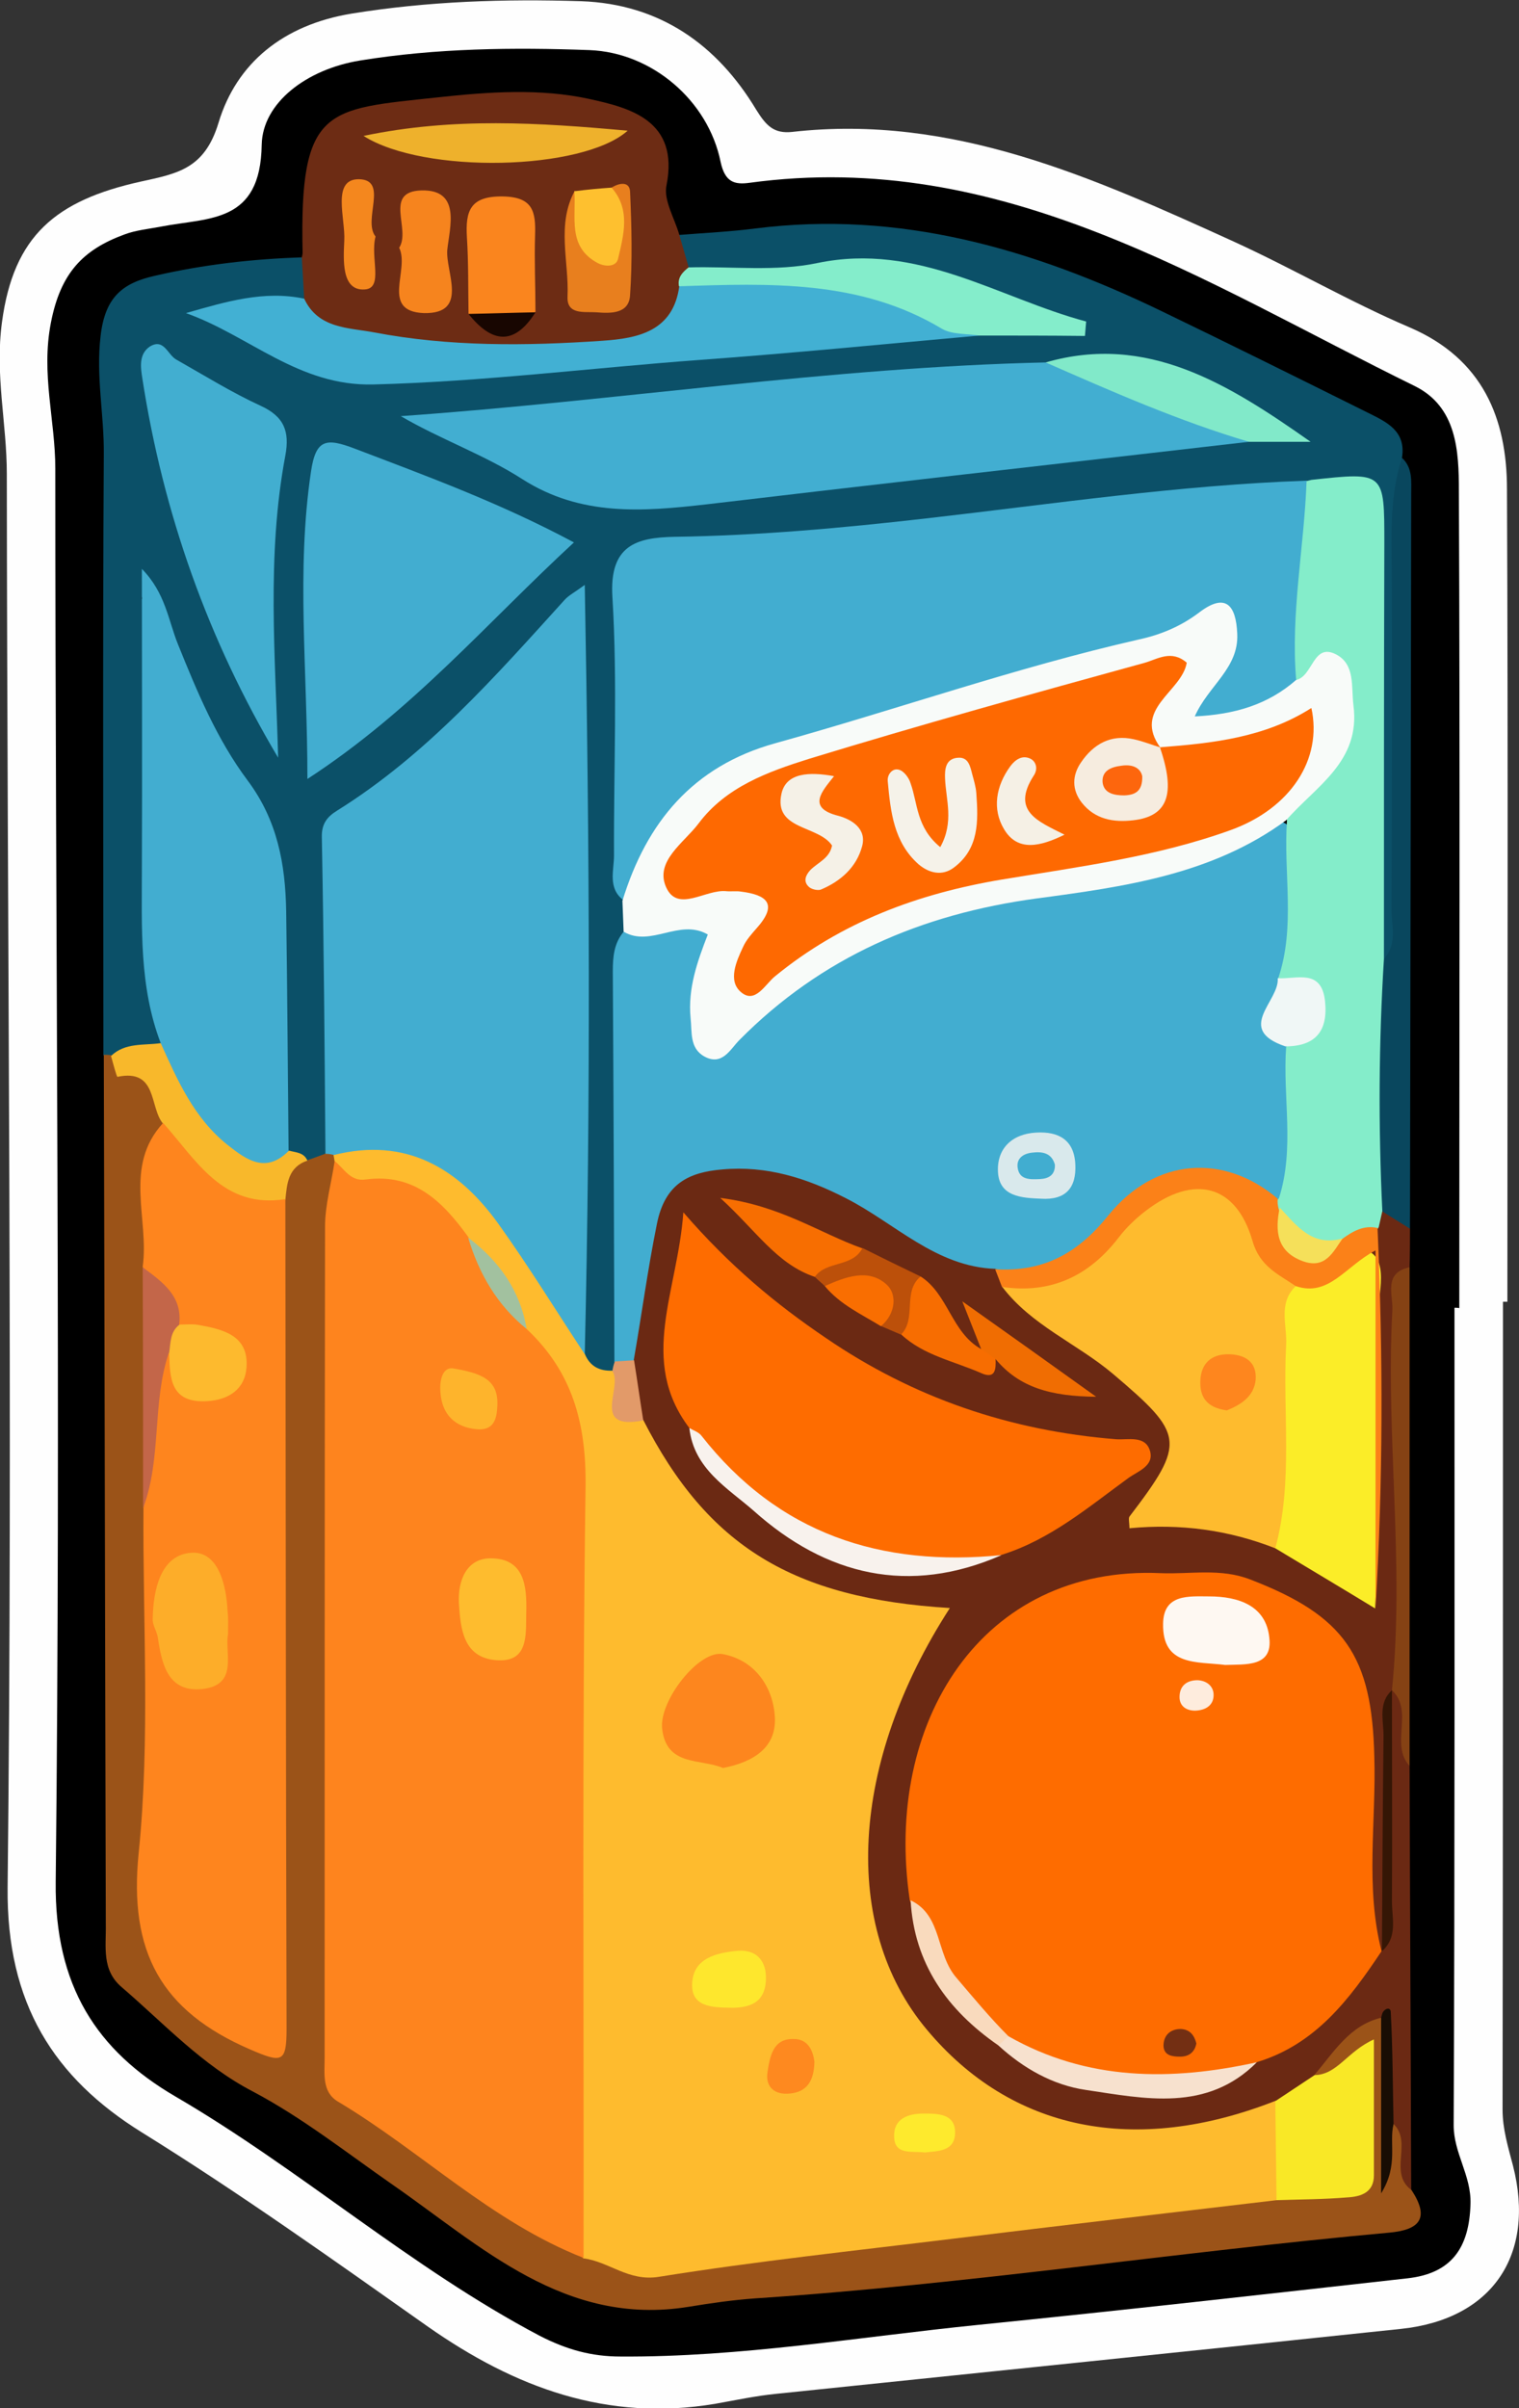<?xml version="1.0" encoding="utf-8"?>
<!-- Generator: Adobe Illustrator 23.0.2, SVG Export Plug-In . SVG Version: 6.00 Build 0)  -->
<svg version="1.1" id="Camada_1" xmlns="http://www.w3.org/2000/svg" xmlns:xlink="http://www.w3.org/1999/xlink" x="0px" y="0px"
	 viewBox="0 0 37.9 60.07" style="enable-background:new 0 0 37.9 60.07;" xml:space="preserve">
<rect x="0" y="0" width="37.9" height="60.07" fill="#333333" stroke="none"/>
<style type="text/css">
	.st0{fill:#FEFEFE;}
	.st1{fill:#0B5068;}
	.st2{fill:#6B2913;}
	.st3{fill:#9B5318;}
	.st4{fill:#6D2C14;}
	.st5{fill:#09475E;}
	.st6{fill:#854214;}
	.st7{fill:#FEBB2E;}
	.st8{fill:#42ADD0;}
	.st9{fill:#42AED1;}
	.st10{fill:#84EDCA;}
	.st11{fill:#F8FBF9;}
	.st12{fill:#42B0D3;}
	.st13{fill:#42AED0;}
	.st14{fill:#84EDCB;}
	.st15{fill:#81E9C9;}
	.st16{fill:#F8B82B;}
	.st17{fill:#E29A69;}
	.st18{fill:#FE6C00;}
	.st19{fill:#FBED28;}
	.st20{fill:#FB8118;}
	.st21{fill:#F9E826;}
	.st22{fill:#F8F2ED;}
	.st23{fill:#F7E1CE;}
	.st24{fill:#F76E01;}
	.st25{fill:#F76D01;}
	.st26{fill:#F06D02;}
	.st27{fill:#BC500A;}
	.st28{fill:#F9DABD;}
	.st29{fill:#351605;}
	.st30{fill:#F96E01;}
	.st31{fill:#180D04;}
	.st32{fill:#FE841E;}
	.st33{fill:#FE851E;}
	.st34{fill:#C36649;}
	.st35{fill:#EEB12C;}
	.st36{fill:#FA851E;}
	.st37{fill:#F6841E;}
	.st38{fill:#E87F1E;}
	.st39{fill:#FEC02F;}
	.st40{fill:#F4871E;}
	.st41{fill:#180601;}
	.st42{fill:#FD861E;}
	.st43{fill:#FEE72D;}
	.st44{fill:#FE891F;}
	.st45{fill:#FEEA2D;}
	.st46{fill:#A2C19F;}
	.st47{fill:#F0F7F6;}
	.st48{fill:#D9E9EC;}
	.st49{fill:#F5E05A;}
	.st50{fill:#FE6901;}
	.st51{fill:#FEF8F2;}
	.st52{fill:#FEECDD;}
	.st53{fill:#732F13;}
	.st54{fill:#FE861E;}
	.st55{fill:#FEBC2E;}
	.st56{fill:#FEB42C;}
	.st57{fill:#FDAD29;}
	.st58{fill:#FDBA2E;}
	.st59{fill:#41ADD0;}
	.st60{fill:#F5F2E9;}
	.st61{fill:#F6ECDF;}
	.st62{fill:#F5F1E7;}
	.st63{fill:#F5F0E5;}
	.st64{fill:#FD660D;}
</style>
<g>
	<path class="st0" d="M37.5,32.47c0,6.72,0,13.43-0.01,20.15c0,0.49,0.14,0.94,0.26,1.4c0.57,2.23-0.52,3.83-2.79,4.07
		c-5.2,0.55-10.4,1.08-15.59,1.62c-0.51,0.05-1.02,0.16-1.53,0.25c-2.69,0.45-4.99-0.4-7.17-1.93c-2.34-1.65-4.68-3.32-7.13-4.84
		c-2.19-1.36-3.38-3.21-3.35-6.11c0.13-11.75-0.01-23.51-0.02-35.26c0-1.26-0.3-2.47-0.12-3.79c0.29-2.15,1.34-3.03,3.46-3.5
		c0.91-0.2,1.59-0.31,1.94-1.46c0.45-1.5,1.62-2.45,3.32-2.73c1.91-0.31,3.81-0.37,5.73-0.31c1.96,0.07,3.39,1.08,4.37,2.71
		c0.25,0.4,0.44,0.6,0.9,0.55c4-0.45,7.5,1.14,11,2.73c1.49,0.68,2.91,1.51,4.41,2.15c1.81,0.78,2.42,2.26,2.42,4.03
		c0.03,6.76,0.01,13.52,0.01,20.27C37.58,32.47,37.54,32.47,37.5,32.47z"/>
	<path d="M36.29,32.62c0,6.8,0.01,13.59-0.02,20.39c0,0.7,0.44,1.25,0.42,1.96c-0.03,1.11-0.48,1.74-1.58,1.86
		c-3.57,0.4-7.13,0.8-10.7,1.16c-2.97,0.3-5.93,0.81-8.93,0.79c-0.72,0-1.34-0.17-2.02-0.52c-3.22-1.7-5.95-4.14-9.09-5.97
		c-1.95-1.14-3.01-2.75-2.98-5.35C1.52,35.2,1.38,23.44,1.38,11.69c0-1.21-0.36-2.36-0.11-3.64c0.24-1.24,0.8-1.82,1.83-2.2
		c0.29-0.11,0.62-0.14,0.93-0.2c1.19-0.23,2.47-0.07,2.5-2.04c0.02-1.04,1.11-1.88,2.45-2.1c1.91-0.31,3.82-0.33,5.73-0.26
		c1.56,0.06,2.96,1.26,3.27,2.79c0.11,0.51,0.35,0.57,0.72,0.52c6.31-0.86,11.34,2.49,16.6,5.07c1.05,0.52,1.1,1.62,1.1,2.61
		c0.03,6.8,0.01,13.6,0.01,20.39C36.38,32.62,36.33,32.62,36.29,32.62z"/>
	<path class="st1" d="M16.95,5.86c0.63-0.05,1.26-0.08,1.89-0.16c3.61-0.46,6.93,0.51,10.14,2.06c1.72,0.83,3.43,1.68,5.14,2.53
		c0.46,0.23,0.97,0.45,0.86,1.13c-0.03,3.85-0.01,7.71-0.03,11.56c0,0.37,0.11,0.83-0.42,0.99c-0.53-0.46-0.41-1.09-0.41-1.67
		c-0.02-2.82,0.02-5.64-0.01-8.46c-0.01-1.39-0.05-1.42-1.47-1.56c-5.13,0.38-10.2,1.38-15.37,1.47c-1.43,0.03-1.64,0.27-1.61,1.73
		c0.04,2.31-0.14,4.63,0.1,6.94c0.06,0.29,0.07,0.59,0.03,0.89c-0.29,3.02-0.05,6.05-0.15,9.07c-0.02,0.48,0.03,0.96-0.07,1.43
		c-0.03,0.15-0.1,0.28-0.19,0.4c-0.54,0.33-0.81,0-1.03-0.42c-0.26-2.07-0.22-4.16-0.07-6.22c0.15-2.12,0.2-4.22-0.01-6.34
		c-0.18-1.86,0-3.74-0.08-5.64c-0.58,0.11-0.76,0.56-1.03,0.87c-1.02,1.19-2.07,2.34-3.42,3.16c-0.99,0.6-1.38,1.36-1.35,2.56
		c0.06,2.15,0.17,4.31-0.08,6.47C8.21,28.95,8,29.12,7.68,29.1c-0.29-0.05-0.54-0.18-0.69-0.44c-0.4-1.45-0.21-2.94-0.17-4.41
		c0.05-1.98-0.25-3.79-1.41-5.46c-0.81-1.17-1.26-2.55-1.75-3.89c-0.09-0.14-0.19,0.12-0.08,0.01c0.05-0.05,0.1-0.04,0.11,0.04
		C4.2,18.6,3.54,22.3,4.15,25.94c-0.26,0.5-0.77,0.43-1.21,0.51c-0.13,0-0.25-0.04-0.36-0.13c0-5-0.02-9.99,0.01-14.99
		c0.01-0.98-0.2-1.94-0.08-2.95c0.11-0.97,0.55-1.32,1.35-1.5C5.07,6.6,6.29,6.46,7.53,6.42C7.91,6.67,7.86,7,7.71,7.36
		C7.13,7.9,6.32,7.57,5.67,7.88C7.58,9.39,9.8,9.3,12.01,9.13c3.89-0.29,7.75-0.91,11.66-0.91c0.24,0,0.47-0.08,0.7-0.13
		c0.82-0.12,1.64-0.19,2.26,0.05C25.56,7.85,24.33,7.4,23.08,7c-0.77-0.25-1.54-0.25-2.35-0.14c-1.18,0.16-2.37,0.27-3.54-0.09
		C16.89,6.52,16.73,6.24,16.95,5.86z"/>
	<path class="st2" d="M35.17,44.05c0.01,3.53,0.03,7.05,0.04,10.58c-0.88-0.24-0.4-1.07-0.68-1.57c-0.16-0.8-0.15-1.61-0.05-2.42
		c0-0.04,0.02-0.08,0.03-0.11c-0.03,0-0.07,0-0.1,0.01c-0.57,0.4-1,0.94-1.51,1.39c-0.37,0.29-0.75,0.56-1.15,0.81
		c-3.44,1.31-6.62,0.82-8.87-1.95c-0.91-1.13-1.43-2.34-1.45-3.82c-0.02-2.34,0.05-4.63,1.71-6.58c-3.6-0.05-5.9-1.86-7.34-4.93
		c-0.12-0.5-0.14-1.02-0.2-1.53c0.06-1.23,0.15-2.46,0.52-3.66c0.26-0.83,0.79-1.26,1.63-1.35c1.26-0.13,2.44,0.05,3.57,0.7
		c1.13,0.65,2.2,1.45,3.48,1.82c0.17,0.09,0.28,0.24,0.38,0.4c0.7,0.95,1.82,1.39,2.69,2.13c1.85,1.57,1.92,1.67,0.88,3.81
		c1.08-0.05,2.07,0.18,3.03,0.57c0.83,0.23,1.33,1.22,2.35,1.03c0.08-2.84-0.01-5.66,0.04-8.49c0.01-0.2,0.05-0.4,0.15-0.59
		c0.53-0.48,0.65,0.04,0.86,0.35c0,0.32,0,0.65-0.01,0.97c-0.29,0.43-0.18,0.92-0.2,1.39c-0.12,2.78,0.2,5.56,0,8.33
		c-0.02,0.28-0.01,0.56-0.18,0.8c-0.39,0.99-0.12,2.03-0.17,3.04c-0.05,1.07-0.01,2.15-0.01,3.22c-0.14,0.34-0.32,0.29-0.49,0.03
		c-0.22-0.36-0.19-0.77-0.2-1.16c-0.01-1.2,0-2.39,0-3.59c0-2.18-0.59-3.25-2.66-3.81c-2.15-0.58-4.32-0.56-6.2,1.04
		c-2,1.7-2.12,3.97-2.1,6.32c0.15,1.55,0.89,2.74,2.18,3.6c1.9,1.27,3.88,1.63,5.97,0.5c1.51-0.59,2.41-1.9,3.5-2.98
		c0.02-2.03-0.04-4.06,0.03-6.08c0.29-0.31,0.38-0.05,0.42,0.18C35.16,42.98,34.99,43.53,35.17,44.05z"/>
	<path class="st3" d="M34.77,52.98c0.48,0.46-0.14,1.22,0.45,1.65c0.45,0.69,0.22,0.99-0.56,1.06c-5.28,0.48-10.53,1.29-15.82,1.64
		c-0.56,0.04-1.11,0.12-1.66,0.21c-3.09,0.5-5.17-1.51-7.39-3.05c-1.15-0.8-2.25-1.67-3.48-2.32c-1.27-0.66-2.21-1.69-3.27-2.6
		c-0.51-0.43-0.39-1.01-0.4-1.56c-0.02-7.23-0.03-14.47-0.05-21.7c0.06,0,0.12,0,0.18,0.01c0.95,0.27,1.56,0.8,1.39,1.89
		c-0.44,1.16-0.22,2.36-0.28,3.55c0.05,1.93-0.05,3.85,0.01,5.78c-0.04,3.4,0.03,6.8,0.02,10.19c0,1.34,1.01,2.55,2.28,2.83
		c0.39,0.08,0.51-0.1,0.55-0.42c0.05-0.36,0.03-0.72,0.03-1.08C6.79,42.71,6.71,36.36,6.8,30c0.09-0.52,0.09-1.1,0.87-1.06
		c0.15-0.05,0.3-0.11,0.44-0.16c0.13-0.12,0.24-0.1,0.34,0.04c0.07,0.12,0.11,0.26,0.13,0.4C8.28,36.47,8.51,43.74,8.46,51
		c0,0.54,0.1,1.07,0.58,1.38c1.87,1.21,3.54,2.74,5.62,3.61c0.9,0.41,1.81,0.4,2.79,0.27c4.72-0.62,9.45-1.19,14.19-1.67
		c2.22-0.14,2.32,0.43,2.29-2.49c0-0.15,0.03-0.31-0.07-0.47c-0.35-0.04-0.66,0.48-1.06,0.12c0.48-0.56,0.87-1.23,1.66-1.42
		c0.33,1.13,0.04,2.28,0.16,3.35C34.67,53.5,34.51,53.2,34.77,52.98z"/>
	<path class="st4" d="M16.95,5.86c0.08,0.27,0.15,0.53,0.23,0.8c0.07,0.27,0.05,0.54-0.04,0.81c-0.36,1.13-1.34,1.33-2.3,1.4
		C12.89,8.99,10.92,9,8.99,8.56C8.41,8.42,7.55,8.45,7.59,7.45C7.57,7.1,7.55,6.76,7.53,6.42C7.54,6.38,7.55,6.34,7.55,6.3
		c-0.08-3.65,0.59-3.57,3.36-3.87c1.28-0.14,2.57-0.23,3.8,0.04c1,0.22,2.24,0.53,1.92,2.15C16.55,4.99,16.83,5.44,16.95,5.86z"/>
	<path class="st5" d="M35.18,30.65c-0.23-0.15-0.47-0.29-0.7-0.44c-0.31-0.3-0.35-0.7-0.35-1.09c-0.03-1.37-0.04-2.75,0-4.12
		c0.01-0.39,0.05-0.79,0.39-1.07c0.35-0.37,0.2-0.83,0.2-1.25c0.01-3.09,0.02-6.18,0-9.27c0-0.68,0.05-1.34,0.26-1.99
		c0.27,0.25,0.23,0.58,0.23,0.9C35.2,18.42,35.19,24.53,35.18,30.65z"/>
	<path class="st6" d="M35.17,44.05c-0.5-0.55,0.12-1.36-0.44-1.89l0,0c0.32-3.16-0.16-6.32,0.01-9.48c0.02-0.39-0.23-0.93,0.43-1.07
		C35.17,35.76,35.17,39.91,35.17,44.05z"/>
	<path class="st7" d="M31.85,54.88c-2.69,0.32-5.37,0.63-8.06,0.96c-2.45,0.3-4.9,0.56-7.34,0.95c-0.77,0.13-1.25-0.38-1.9-0.46
		c-0.44-0.55-0.36-1.21-0.36-1.84c-0.01-5.7-0.03-11.4,0.02-17.1c0.01-1.46-0.21-2.77-1.21-3.87c-0.31-0.94-0.71-1.82-1.51-2.45
		c-0.62-0.74-1.29-1.39-2.35-1.37c-0.48,0.01-0.66-0.34-0.79-0.73c-0.01-0.06-0.02-0.11-0.03-0.17c1.01-0.61,2.19-0.47,3.21,0.41
		c1.42,1.24,2.49,2.73,3.06,4.56c0.13,0.31,0.36,0.43,0.69,0.42c0.43,0.3,0.19,1.03,0.77,1.23c1.61,3.15,3.73,4.45,7.65,4.69
		c-2.49,3.85-2.72,7.95-0.58,10.51c2.11,2.53,5.2,3.16,8.71,1.78C32.42,53.23,32.36,54.05,31.85,54.88z"/>
	<path class="st8" d="M24.84,31.65c-1.49-0.05-2.51-1.14-3.73-1.76c-0.99-0.51-1.99-0.82-3.09-0.72c-0.83,0.07-1.43,0.35-1.63,1.36
		c-0.23,1.13-0.38,2.27-0.58,3.41c-0.15,0.19-0.31,0.21-0.48,0.03c-0.01-3.25-0.02-6.49-0.04-9.74c0-0.37,0.03-0.71,0.28-1
		c0.31-0.22,0.67-0.25,1.03-0.28c1.06-0.09,1.31,0.19,1.09,1.2c-0.03,0.16-0.1,0.31-0.11,0.47c-0.03,0.39-0.2,0.87,0.19,1.11
		c0.38,0.24,0.66-0.19,0.9-0.41c2.12-1.93,4.63-2.89,7.45-3.23c1.78-0.22,3.54-0.59,5.17-1.43c0.3-0.15,0.67-0.35,0.97,0.06
		c0.3,1.18,0.24,2.37,0.01,3.55c-0.33,0.71-0.57,1.41,0.06,2.09c0.07,1.2,0.4,2.42-0.24,3.58c-0.53,0.21-0.84-0.34-1.32-0.39
		c-1.28-0.14-2.31,0.21-3.14,1.24C26.92,31.66,26.05,32.25,24.84,31.65z"/>
	<path class="st8" d="M15.55,22.45c-0.39-0.3-0.23-0.74-0.23-1.11c-0.01-2.15,0.09-4.31-0.04-6.45c-0.08-1.29,0.6-1.48,1.54-1.5
		c2.11-0.03,4.2-0.22,6.3-0.46c3.15-0.36,6.3-0.83,9.48-0.94c0.33,0.35,0.35,0.8,0.28,1.22c-0.2,1.17-0.15,2.35-0.27,3.52
		c-0.37,1.04-1.3,1.22-2.2,1.37c-0.62,0.1-0.93-0.2-0.57-0.85c0.08-0.14,0.18-0.27,0.25-0.41c0.2-0.37,0.63-0.8,0.26-1.17
		c-0.33-0.32-0.69,0.22-1.05,0.3c-2.45,0.54-4.79,1.45-7.22,2.06c-0.85,0.21-1.68,0.48-2.52,0.74c-1.54,0.47-2.66,1.4-3.37,2.84
		C16.03,21.93,15.89,22.27,15.55,22.45z"/>
	<path class="st8" d="M14.59,33.78c-0.72-1.09-1.4-2.2-2.16-3.26c-1-1.39-2.31-2.16-4.1-1.71c-0.07-0.02-0.14-0.03-0.21-0.03
		c-0.02-2.63-0.04-5.26-0.09-7.89c-0.01-0.35,0.14-0.52,0.38-0.67c2.23-1.39,3.94-3.34,5.68-5.26c0.1-0.11,0.24-0.18,0.5-0.37
		C14.71,21.08,14.74,27.43,14.59,33.78z"/>
	<path class="st9" d="M31.16,11.02c-3.28,0.38-6.57,0.75-9.85,1.13c-1.23,0.14-2.46,0.29-3.68,0.43c-1.58,0.18-3.13,0.31-4.6-0.63
		c-0.95-0.61-2.04-0.99-3.03-1.57c5.4-0.38,10.72-1.22,16.1-1.34C27.88,9.46,29.64,9.93,31.16,11.02z"/>
	<path class="st10" d="M32.34,16.96c-0.14-1.67,0.2-3.31,0.26-4.96c0.04-0.01,0.08-0.02,0.12-0.03c1.83-0.2,1.82-0.2,1.82,1.58
		c-0.01,3.46-0.01,6.91-0.01,10.37c-0.13,2.09-0.14,4.19-0.04,6.29c-0.03,0.14-0.06,0.27-0.09,0.4c-0.21,0.34-0.56,0.43-0.92,0.51
		c-0.77,0.08-1.33-0.21-1.68-0.9c-0.03-0.13,0.01-0.24,0.11-0.33c0.4-1.25,0.09-2.52,0.18-3.78c0.84-0.98,0.84-0.98-0.2-1.7
		c0.44-1.29,0.13-2.62,0.22-3.93c-0.04-0.51,0.35-0.76,0.63-1.07c0.35-0.38,0.64-0.78,0.72-1.32C33.6,17.02,33.38,16.79,32.34,16.96
		z"/>
	<path class="st8" d="M4.01,26.02c-0.54-1.41-0.47-2.89-0.47-4.36c0.01-2.43,0-4.87,0-7.47c0.59,0.6,0.66,1.29,0.9,1.88
		c0.48,1.19,0.97,2.37,1.74,3.4c0.74,0.99,0.94,2.08,0.96,3.25c0.03,1.99,0.04,3.99,0.06,5.98c-0.2,0.75-0.75,0.57-1.22,0.41
		C5.05,28.78,4.01,27.11,4.01,26.02z"/>
	<path class="st11" d="M32.34,16.96c0.42-0.09,0.42-0.93,0.99-0.64c0.49,0.25,0.38,0.81,0.44,1.28c0.18,1.4-0.94,2.01-1.68,2.86
		c-1.85,1.36-4.05,1.66-6.22,1.95c-2.88,0.39-5.37,1.46-7.42,3.53c-0.23,0.23-0.43,0.66-0.88,0.41c-0.37-0.21-0.3-0.61-0.34-0.96
		c-0.07-0.74,0.17-1.41,0.43-2.08c-0.71-0.41-1.42,0.33-2.1-0.07c-0.01-0.26-0.02-0.51-0.03-0.77c0.6-1.96,1.76-3.36,3.81-3.93
		c3.03-0.84,6-1.89,9.08-2.59c0.55-0.12,1.05-0.33,1.51-0.68c0.65-0.49,0.91-0.18,0.94,0.54c0.04,0.86-0.72,1.29-1.06,2.06
		C30.81,17.82,31.63,17.58,32.34,16.96z"/>
	<path class="st8" d="M7.67,19.43c0-2.74-0.28-5.2,0.09-7.67c0.12-0.81,0.38-0.84,1.09-0.57c1.81,0.69,3.64,1.36,5.47,2.34
		C12.15,15.53,10.3,17.72,7.67,19.43z"/>
	<path class="st12" d="M7.59,7.45c0.35,0.75,1.1,0.72,1.74,0.84c1.88,0.36,3.79,0.34,5.7,0.21c0.88-0.06,1.77-0.23,1.92-1.37
		c1.52-0.47,3.09-0.41,4.58-0.07c1,0.23,2.08,0.57,2.91,1.31c-2.34,0.21-4.67,0.44-7.01,0.61c-2.7,0.2-5.39,0.54-8.11,0.61
		C7.45,9.64,6.22,8.37,4.64,7.81C5.65,7.52,6.59,7.24,7.59,7.45z"/>
	<path class="st13" d="M6.94,18.9c-1.75-2.94-2.87-6.1-3.39-9.47C3.51,9.17,3.46,8.84,3.73,8.65C4.09,8.42,4.18,8.85,4.4,8.97
		c0.69,0.39,1.38,0.82,2.1,1.15c0.59,0.27,0.73,0.64,0.62,1.24C6.65,13.85,6.87,16.36,6.94,18.9z"/>
	<path class="st14" d="M24.43,8.37c-0.31-0.05-0.67-0.02-0.93-0.17c-2.05-1.23-4.31-1.13-6.56-1.06c-0.04-0.22,0.09-0.35,0.24-0.47
		c1.07-0.03,2.18,0.11,3.22-0.11c2.51-0.52,4.5,0.87,6.7,1.46c-0.01,0.12-0.02,0.24-0.03,0.36C26.19,8.37,25.31,8.37,24.43,8.37z"/>
	<path class="st15" d="M31.16,11.02c-1.75-0.52-3.41-1.25-5.07-1.98c2.53-0.73,4.55,0.53,6.61,1.98
		C32.19,11.02,31.67,11.02,31.16,11.02z"/>
	<path class="st16" d="M4.01,26.02c0.42,0.93,0.83,1.87,1.67,2.54c0.48,0.38,0.96,0.72,1.53,0.14c0.17,0.05,0.37,0.04,0.46,0.25
		c-0.48,0.16-0.51,0.57-0.55,0.98c-1.32,0.51-2.47-0.2-3.05-1.9c-0.35-0.41-0.13-1.38-1.14-1.17c-0.02,0-0.11-0.34-0.16-0.52
		C3.12,26,3.59,26.08,4.01,26.02z"/>
	<path class="st17" d="M15.34,33.96c0.16-0.01,0.32-0.02,0.48-0.03c0.08,0.5,0.15,1,0.23,1.5c-1.33,0.26-0.5-0.83-0.77-1.23
		C15.29,34.12,15.31,34.04,15.34,33.96z"/>
	<path class="st18" d="M34.47,48.67c-0.8,1.2-1.65,2.33-3.12,2.77c-2.11,0.99-4.15,0.75-6.12-0.41c-1.47-0.77-1.97-2.22-2.53-3.63
		c-0.66-4.43,1.79-8.36,6.26-8.16c0.75,0.03,1.5-0.13,2.24,0.16c2.36,0.91,3.03,1.91,3.09,4.41C34.34,45.43,34.06,47.06,34.47,48.67
		L34.47,48.67z"/>
	<path class="st18" d="M17.2,35.62c-1.28-1.69-0.29-3.4-0.15-5.38c1.16,1.34,2.31,2.29,3.55,3.13c2.19,1.5,4.61,2.32,7.25,2.53
		c0.3,0.02,0.72-0.1,0.84,0.28c0.12,0.39-0.31,0.52-0.54,0.69c-0.99,0.72-1.94,1.53-3.15,1.91C21.61,39.66,19.14,38.29,17.2,35.62z"
		/>
	<path class="st7" d="M31.82,38.62c-1.17-0.46-2.38-0.62-3.64-0.5c0-0.14-0.03-0.24,0-0.29c1.42-1.86,1.37-2.05-0.41-3.56
		c-0.9-0.76-2.04-1.21-2.77-2.18c1.4-0.2,2.36-1.05,3.35-1.98c1.28-1.2,2.57-0.86,3.19,0.76c0.21,0.55,0.88,0.71,0.92,1.34
		c-0.08,1.74,0.06,3.48-0.12,5.21C32.3,37.86,32.38,38.38,31.82,38.62z"/>
	<path class="st19" d="M31.82,38.62c0.45-1.67,0.18-3.38,0.27-5.07c0.03-0.49-0.21-1.04,0.24-1.47c0.61-0.33,1.22-1.16,1.82-0.87
		c0.54,0.26,0.2,1.23,0.2,1.88c0,2.34,0.07,4.69-0.04,7.03C33.49,39.62,32.65,39.12,31.82,38.62z"/>
	<path class="st20" d="M34.32,40.12c0-2.93,0-5.85,0-8.93c-0.75,0.39-1.16,1.17-1.99,0.89c-0.44-0.3-0.9-0.49-1.08-1.13
		c-0.41-1.41-1.46-1.67-2.66-0.75c-0.25,0.19-0.49,0.42-0.68,0.67c-0.74,0.96-1.69,1.41-2.91,1.23c-0.06-0.15-0.11-0.29-0.17-0.44
		c1.19,0.07,2.05-0.38,2.82-1.34c1.18-1.46,2.9-1.55,4.23-0.42c-0.01,0.08,0,0.16,0.02,0.24c0.24,0.83,0.6,1.44,1.58,0.77
		c0.26-0.19,0.54-0.36,0.89-0.28C34.51,33.78,34.51,36.95,34.32,40.12z"/>
	<path class="st21" d="M31.85,54.88c-0.01-0.82-0.02-1.65-0.03-2.47c0.33-0.22,0.65-0.43,0.98-0.65c0.57-0.01,0.81-0.59,1.48-0.89
		c0,1.21,0,2.3,0,3.39c0,0.42-0.31,0.53-0.65,0.55C33.04,54.86,32.45,54.86,31.85,54.88z"/>
	<path class="st22" d="M17.2,35.62c0.1,0.06,0.23,0.1,0.3,0.19c1.92,2.45,4.48,3.28,7.49,2.98c-2.31,1.01-4.38,0.51-6.19-1.11
		C18.16,37.12,17.31,36.64,17.2,35.62z"/>
	<path class="st23" d="M25.16,50.79c1.97,1.12,4.06,1.12,6.2,0.65c-1.25,1.25-2.79,0.91-4.27,0.69c-0.82-0.12-1.56-0.54-2.18-1.11
		C24.86,50.8,24.89,50.67,25.16,50.79z"/>
	<path class="st24" d="M20.33,31.85c-0.95-0.32-1.45-1.14-2.36-1.97c1.51,0.19,2.48,0.88,3.55,1.26
		C21.45,31.91,20.84,31.79,20.33,31.85z"/>
	<path class="st25" d="M22.97,31.84c0.69,0.44,0.77,1.4,1.51,1.81c0.19-0.02,0.37-0.02,0.36,0.25c0.01,0.25,0,0.51-0.36,0.35
		c-0.68-0.3-1.43-0.44-1.99-0.96C22.43,32.73,22.15,32.1,22.97,31.84z"/>
	<path class="st26" d="M24.84,33.9c-0.12-0.08-0.24-0.17-0.36-0.25c-0.12-0.31-0.25-0.63-0.47-1.19c1.17,0.83,2.17,1.54,3.34,2.38
		C26.22,34.83,25.43,34.61,24.84,33.9z"/>
	<path class="st27" d="M22.97,31.84c-0.46,0.38-0.09,1.05-0.49,1.45c-0.16-0.07-0.33-0.14-0.49-0.21c0.07-1.09-0.78-0.89-1.41-1
		c-0.08-0.08-0.17-0.15-0.25-0.23c0.29-0.41,0.94-0.23,1.19-0.72C22,31.37,22.49,31.61,22.97,31.84z"/>
	<path class="st28" d="M25.16,50.79c-0.08,0.08-0.17,0.16-0.25,0.23c-1.27-0.88-2.1-2.03-2.19-3.62c0.8,0.38,0.62,1.34,1.15,1.94
		C24.28,49.82,24.7,50.33,25.16,50.79z"/>
	<path class="st29" d="M34.73,42.16c0,1.76,0.01,3.51,0,5.27c0,0.42,0.15,0.89-0.25,1.24c0,0,0-0.01,0-0.01
		c0.01-1.79,0.02-3.58,0.04-5.37C34.52,42.91,34.38,42.48,34.73,42.16C34.73,42.16,34.73,42.16,34.73,42.16z"/>
	<path class="st30" d="M20.58,32.08c0.51-0.23,1.09-0.45,1.54-0.04c0.27,0.24,0.23,0.73-0.14,1.04
		C21.49,32.78,20.96,32.54,20.58,32.08z"/>
	<path class="st31" d="M34.77,52.98c-0.12,0.49,0.13,1.02-0.31,1.73c0-1.62,0-3,0-4.38c0.01-0.04,0.02-0.08,0.03-0.11
		c0.05-0.12,0.2-0.17,0.21-0.04C34.75,51.12,34.75,52.05,34.77,52.98z"/>
	<path class="st32" d="M13.14,33.15c1.14,1.07,1.49,2.35,1.47,3.93c-0.09,6.41-0.04,12.83-0.05,19.24c-2.3-0.9-4.05-2.66-6.13-3.9
		c-0.4-0.24-0.33-0.69-0.33-1.09c0-6.91,0-13.82,0.01-20.73c0-0.55,0.16-1.09,0.24-1.64c0.24,0.19,0.39,0.52,0.78,0.46
		c1.21-0.16,1.92,0.56,2.55,1.43C12.17,31.63,12.72,32.35,13.14,33.15z"/>
	<path class="st33" d="M4.07,28.01c0.83,0.93,1.49,2.15,3.05,1.9c0.01,6.9,0.01,13.8,0.03,20.7c0,0.85-0.12,0.85-0.91,0.51
		c-2.22-0.96-3.03-2.43-2.78-4.9c0.29-2.84,0.1-5.74,0.12-8.61c0.23-1.27-0.03-2.6,0.41-3.84c0.42-0.17,0.44,0.22,0.57,0.42
		c0.2,0.31,0.44,0.46,0.8,0.32c0.19-0.07,0.35-0.21,0.37-0.43c0.04-0.4-0.23-0.56-0.55-0.68c-0.22-0.09-0.46-0.12-0.67-0.25
		c-0.42-0.46-0.66-1.02-0.95-1.55C3.73,30.41,3.07,29.1,4.07,28.01z"/>
	<path class="st34" d="M3.56,31.61c0.48,0.36,1,0.71,0.91,1.43c0.04,0.28,0.02,0.55-0.26,0.71c-0.42,1.25-0.17,2.62-0.64,3.87
		C3.57,35.61,3.57,33.61,3.56,31.61z"/>
	<path class="st35" d="M15.66,3.26c-1.12,1-5.08,1.09-6.59,0.13C11.32,2.92,13.44,3.06,15.66,3.26z"/>
	<path class="st36" d="M11.69,7.83c-0.01-0.64,0-1.27-0.04-1.91c-0.04-0.66,0.08-1.03,0.89-1.02c0.76,0.01,0.83,0.38,0.81,0.97
		c-0.02,0.64,0.01,1.27,0.01,1.91C12.82,8.22,12.26,8.17,11.69,7.83z"/>
	<path class="st37" d="M9.96,6.18c0.3-0.46-0.4-1.4,0.55-1.43c1-0.03,0.71,0.92,0.65,1.48c-0.05,0.55,0.55,1.6-0.58,1.58
		C9.48,7.77,10.23,6.73,9.96,6.18z"/>
	<path class="st38" d="M15.26,4.68c0.19-0.12,0.44-0.16,0.46,0.09c0.04,0.87,0.06,1.74,0,2.6c-0.03,0.46-0.48,0.45-0.84,0.42
		c-0.3-0.02-0.74,0.07-0.72-0.39c0.04-0.88-0.28-1.79,0.18-2.64c0.4,0.32,0.17,1,0.68,1.3C15.38,5.61,15.13,5.11,15.26,4.68z"/>
	<path class="st39" d="M15.26,4.68c0.48,0.55,0.3,1.18,0.16,1.78c-0.05,0.2-0.32,0.2-0.51,0.1c-0.76-0.41-0.53-1.14-0.58-1.79
		C14.65,4.73,14.96,4.7,15.26,4.68z"/>
	<path class="st40" d="M9.37,5.9C9.23,6.42,9.58,7.19,9.1,7.22C8.51,7.26,8.57,6.47,8.59,6c0.03-0.55-0.32-1.53,0.36-1.53
		C9.71,4.48,9.04,5.49,9.37,5.9z"/>
	<path class="st41" d="M11.69,7.83c0.56-0.01,1.12-0.03,1.67-0.04C12.83,8.63,12.27,8.56,11.69,7.83z"/>
	<path class="st42" d="M18.04,44.1c-0.56-0.24-1.42-0.03-1.52-0.99c-0.07-0.7,0.93-1.97,1.52-1.85c0.78,0.15,1.23,0.79,1.29,1.52
		C19.4,43.58,18.81,43.95,18.04,44.1z"/>
	<path class="st43" d="M18.21,50.08c-0.45-0.01-0.97-0.02-0.94-0.61c0.03-0.63,0.61-0.76,1.13-0.81c0.47-0.04,0.73,0.25,0.71,0.72
		C19.09,49.96,18.7,50.09,18.21,50.08z"/>
	<path class="st44" d="M20.32,51.43c-0.01,0.48-0.19,0.75-0.61,0.79c-0.38,0.04-0.62-0.16-0.56-0.54c0.06-0.37,0.13-0.83,0.64-0.82
		C20.17,50.85,20.29,51.17,20.32,51.43z"/>
	<path class="st45" d="M23.08,53.69c-0.34-0.04-0.76,0.07-0.77-0.39c-0.02-0.45,0.34-0.58,0.73-0.58c0.36,0,0.79,0,0.79,0.47
		C23.83,53.68,23.38,53.65,23.08,53.69z"/>
	<path class="st46" d="M13.14,33.15c-0.74-0.6-1.19-1.38-1.46-2.28C12.45,31.45,12.98,32.19,13.14,33.15z"/>
	<path class="st47" d="M31.88,24.4c0.47,0.03,1.09-0.25,1.18,0.57c0.08,0.74-0.23,1.13-0.99,1.13C30.8,25.67,31.93,24.97,31.88,24.4
		z"/>
	<path class="st48" d="M25.97,29.9c-0.48-0.02-1.04-0.05-1.07-0.67c-0.03-0.58,0.35-0.95,0.96-0.98c0.55-0.03,0.94,0.18,0.97,0.79
		C26.86,29.63,26.59,29.94,25.97,29.9z"/>
	<path class="st49" d="M33.5,30.89c-0.24,0.34-0.43,0.77-0.99,0.57c-0.66-0.24-0.7-0.76-0.58-1.34
		C32.35,30.57,32.74,31.11,33.5,30.89z"/>
	<path class="st50" d="M28.94,18.64c1.31-0.1,2.62-0.24,3.78-0.98c0.28,1.28-0.52,2.5-2,3.04c-1.85,0.67-3.8,0.92-5.73,1.24
		c-2.09,0.35-4,1.06-5.65,2.41c-0.25,0.2-0.5,0.71-0.86,0.39c-0.32-0.28-0.11-0.76,0.06-1.12c0.08-0.18,0.22-0.33,0.35-0.48
		c0.53-0.6,0.23-0.82-0.4-0.9c-0.12-0.02-0.24,0-0.36-0.01c-0.52-0.06-1.22,0.55-1.51-0.1c-0.29-0.65,0.45-1.11,0.81-1.59
		c0.68-0.91,1.73-1.29,2.75-1.61c2.78-0.85,5.59-1.63,8.39-2.4c0.31-0.09,0.66-0.33,1.04,0c-0.12,0.73-1.37,1.15-0.65,2.13
		c-0.28,0.25-0.6,0.07-0.9,0.11c-0.49,0.05-0.81,0.33-0.85,0.82c-0.03,0.4,0.32,0.52,0.62,0.59c0.5,0.11,0.84-0.13,0.99-0.61
		C28.92,19.27,28.79,18.93,28.94,18.64z"/>
	<path class="st51" d="M30.57,41.53c-0.7-0.09-1.57,0.04-1.55-1.03c0.01-0.75,0.65-0.68,1.15-0.68c0.73,0,1.42,0.23,1.5,1.03
		C31.76,41.59,31.07,41.51,30.57,41.53z"/>
	<path class="st52" d="M29.82,42.67c-0.23,0-0.39-0.12-0.39-0.34c0-0.27,0.17-0.42,0.45-0.42c0.22,0.01,0.39,0.14,0.4,0.35
		C30.29,42.53,30.09,42.66,29.82,42.67z"/>
	<path class="st53" d="M29.85,50.97c-0.04,0.22-0.19,0.33-0.4,0.33c-0.19,0-0.41-0.02-0.42-0.27c0-0.26,0.17-0.42,0.43-0.42
		C29.69,50.62,29.8,50.77,29.85,50.97z"/>
	<path class="st54" d="M30.61,35.18c-0.51-0.07-0.68-0.34-0.66-0.75c0.02-0.42,0.27-0.65,0.69-0.65c0.41,0,0.72,0.18,0.69,0.63
		C31.29,34.85,30.93,35.05,30.61,35.18z"/>
	<path class="st55" d="M13.13,40.24c-0.01,0.55,0.06,1.24-0.76,1.17c-0.81-0.07-0.88-0.78-0.92-1.42c-0.03-0.58,0.2-1.12,0.79-1.12
		C13.09,38.87,13.15,39.57,13.13,40.24z"/>
	<path class="st56" d="M11.29,34.13c0.72,0.12,1.14,0.28,1.12,0.91c-0.01,0.36-0.09,0.65-0.52,0.61c-0.54-0.05-0.86-0.37-0.9-0.91
		C10.96,34.41,11.05,34.11,11.29,34.13z"/>
	<path class="st57" d="M5.69,40.76c-0.09,0.47,0.27,1.27-0.64,1.37c-0.85,0.09-1.01-0.6-1.11-1.27c-0.02-0.16-0.13-0.31-0.13-0.46
		c0.01-0.75,0.2-1.63,0.98-1.67c0.66-0.03,0.86,0.81,0.89,1.48C5.7,40.37,5.69,40.53,5.69,40.76z"/>
	<path class="st58" d="M4.22,33.75c0.04-0.26,0.02-0.53,0.26-0.71c0.16,0,0.32-0.02,0.48,0.01c0.61,0.11,1.25,0.26,1.19,1.06
		c-0.04,0.54-0.44,0.81-0.99,0.84C4.25,35,4.24,34.38,4.22,33.75z"/>
	<path class="st59" d="M26.32,29.05c0.01,0.26-0.16,0.35-0.37,0.36c-0.24,0.01-0.52,0.03-0.56-0.29c-0.03-0.24,0.16-0.35,0.37-0.37
		C26.01,28.72,26.24,28.76,26.32,29.05z"/>
	<path class="st60" d="M23.46,21.13c0.35-0.63,0.14-1.18,0.12-1.71c-0.01-0.23,0.01-0.51,0.34-0.52c0.25-0.01,0.29,0.23,0.34,0.42
		c0.04,0.15,0.09,0.31,0.1,0.47c0.05,0.69,0.07,1.38-0.56,1.85c-0.29,0.22-0.62,0.14-0.88-0.08c-0.62-0.55-0.7-1.31-0.77-2.07
		c-0.02-0.17,0.12-0.34,0.28-0.29c0.12,0.03,0.25,0.2,0.29,0.34C22.9,20.04,22.86,20.64,23.46,21.13z"/>
	<path class="st61" d="M28.94,18.64c0.4,1.16,0.2,1.72-0.66,1.82c-0.49,0.06-0.96-0.02-1.29-0.44c-0.25-0.32-0.24-0.68-0.02-1
		c0.31-0.46,0.75-0.71,1.32-0.58c0.23,0.05,0.45,0.14,0.68,0.21C28.96,18.66,28.94,18.64,28.94,18.64z"/>
	<path class="st62" d="M20.76,21.09c-0.34-0.51-1.47-0.38-1.26-1.3c0.12-0.52,0.7-0.54,1.31-0.43c-0.3,0.38-0.69,0.79,0.11,0.99
		c0.33,0.09,0.71,0.32,0.59,0.76c-0.14,0.52-0.53,0.87-1.03,1.08c-0.08,0.03-0.25-0.01-0.31-0.08c-0.13-0.13-0.07-0.28,0.05-0.41
		C20.41,21.51,20.7,21.41,20.76,21.09z"/>
	<path class="st63" d="M26.56,20.82c-0.59,0.29-1.17,0.44-1.51-0.14c-0.3-0.5-0.2-1.08,0.16-1.57c0.12-0.16,0.3-0.29,0.51-0.18
		c0.14,0.08,0.18,0.26,0.07,0.42C25.22,20.24,25.91,20.49,26.56,20.82z"/>
	<path class="st64" d="M28.5,19.36c0.01,0.38-0.18,0.47-0.45,0.48c-0.25,0-0.51-0.05-0.54-0.33c-0.02-0.29,0.22-0.38,0.47-0.41
		C28.24,19.06,28.45,19.14,28.5,19.36z"/>
</g>
</svg>

